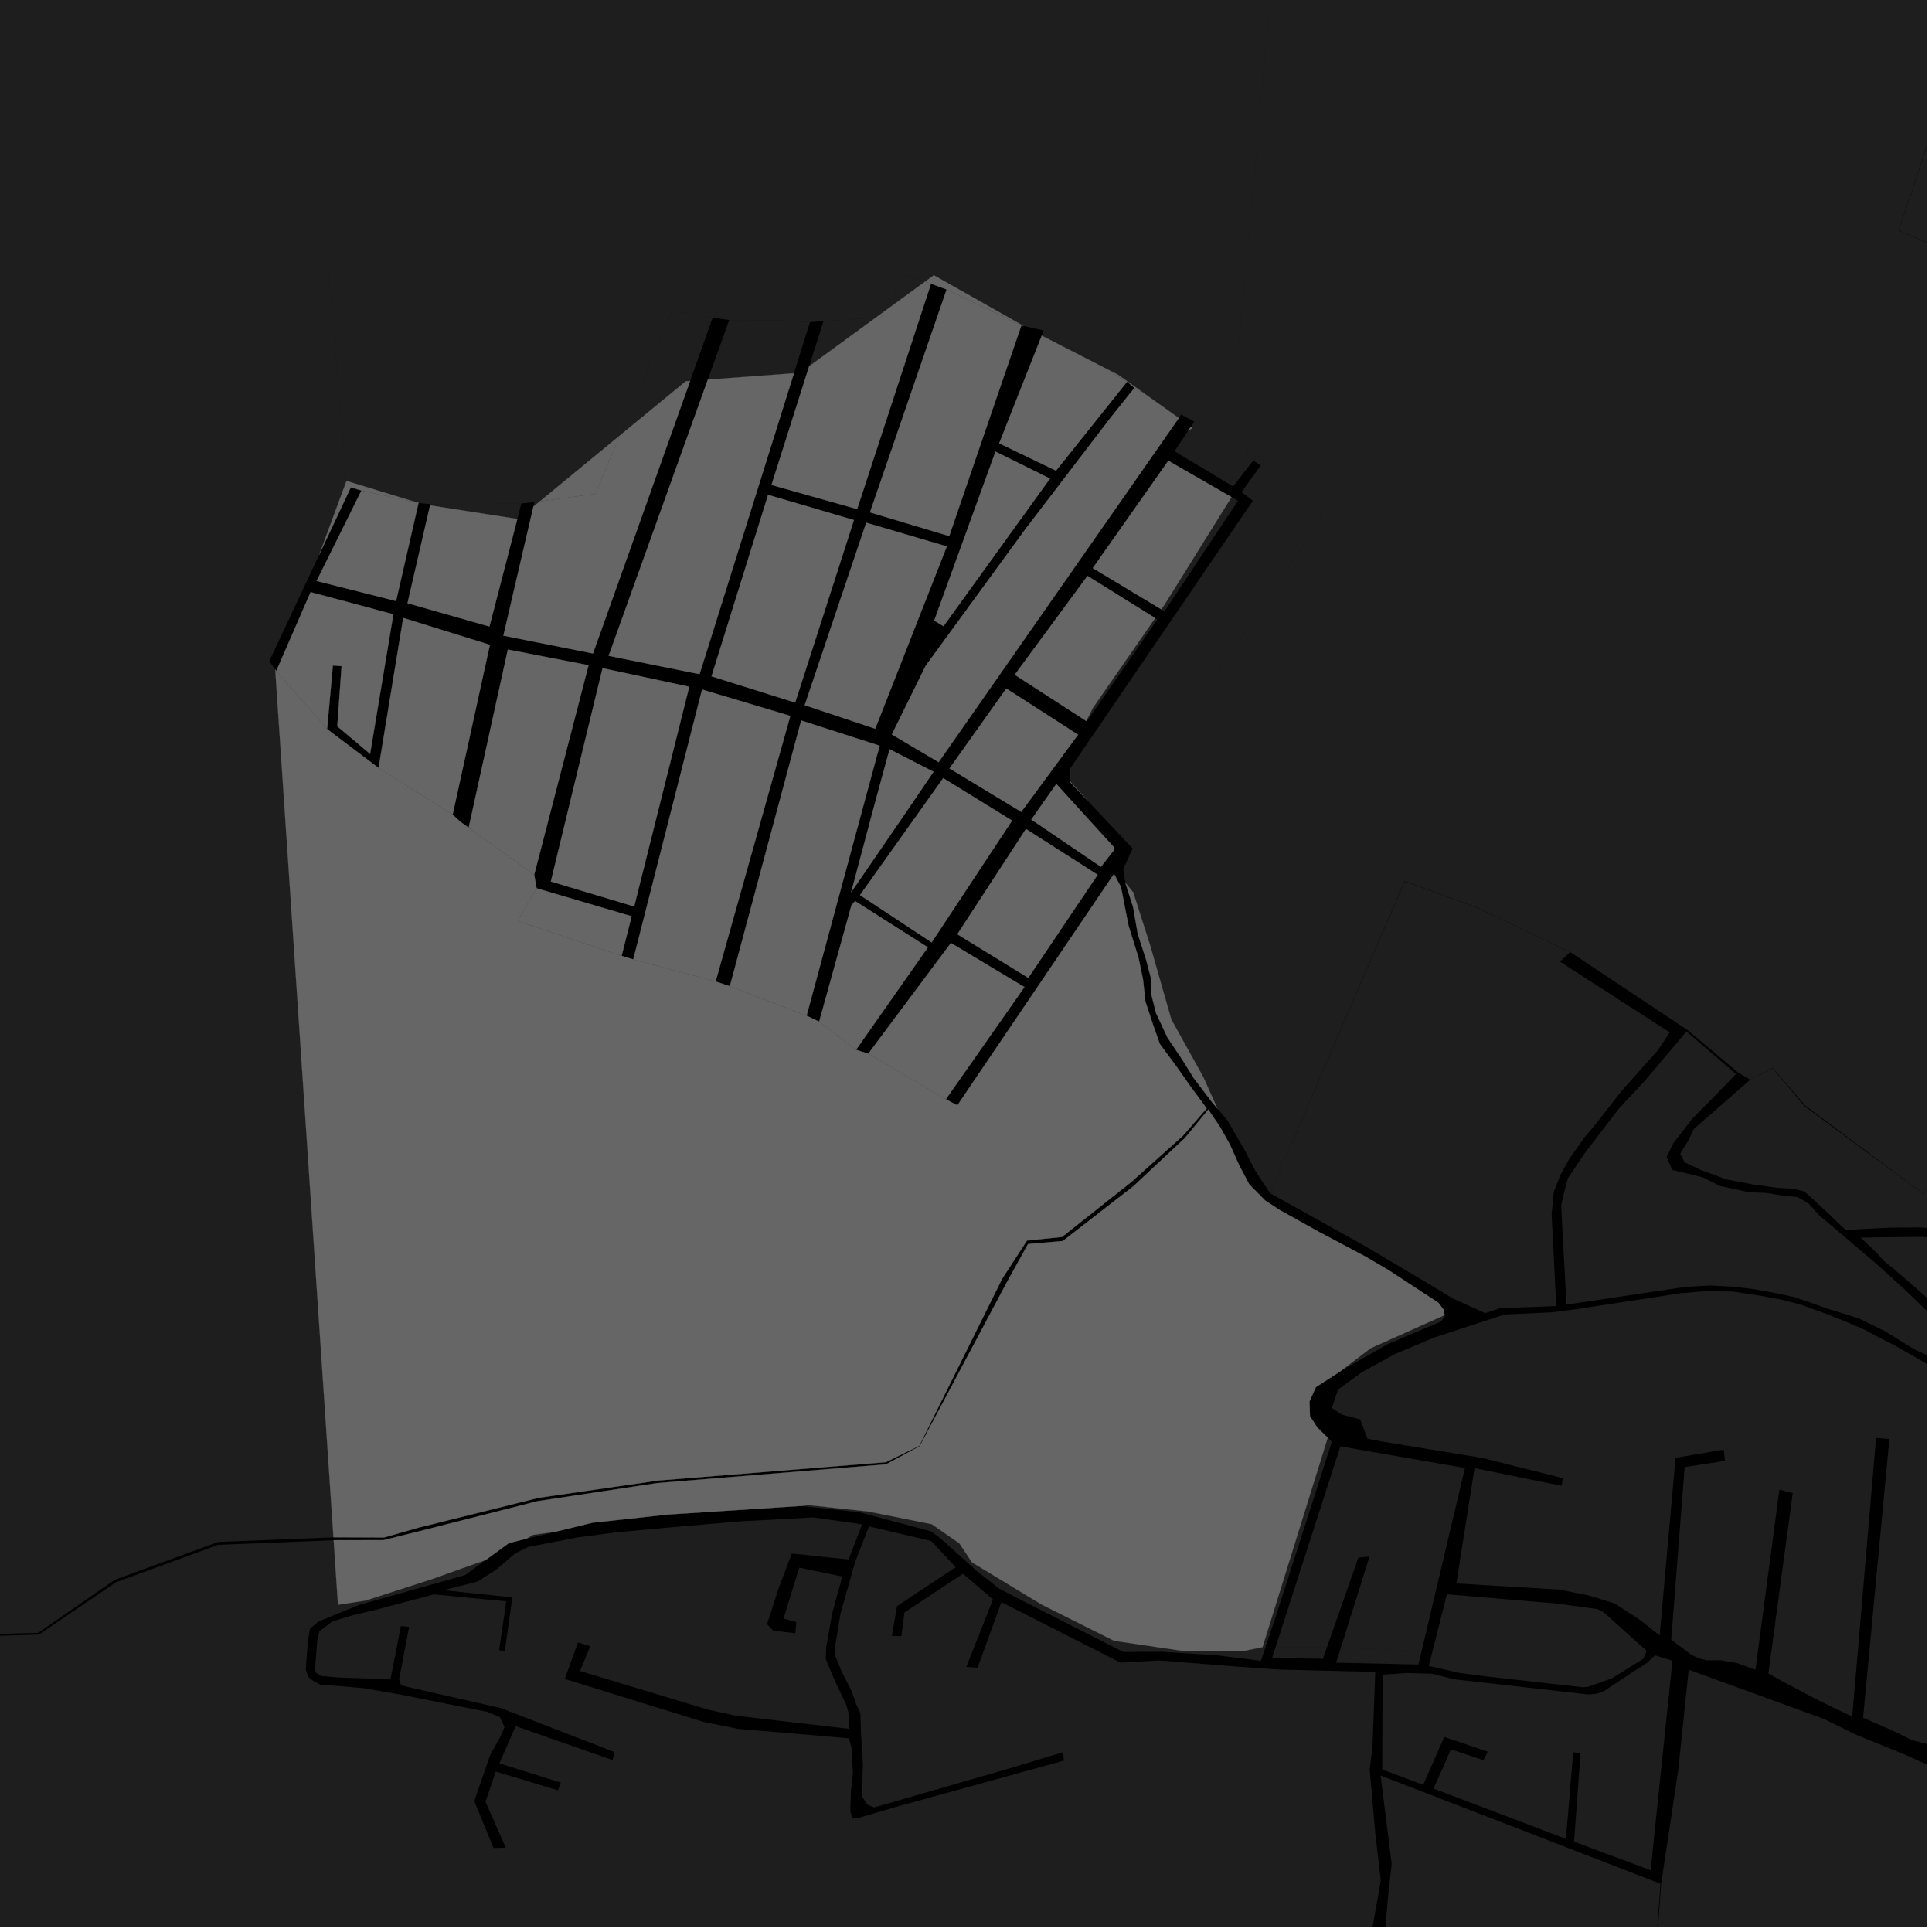 <?xml version="1.0" encoding="UTF-8"?>
<svg xmlns="http://www.w3.org/2000/svg" xmlns:xlink="http://www.w3.org/1999/xlink" width="361pt" height="361pt" viewBox="0 0 361 361" version="1.1">
<defs>
<clipPath id="clip1">
  <path d="M 0 287 L 95 287 L 95 360 L 0 360 Z M 0 287 "/>
</clipPath>
<clipPath id="clip2">
  <path d="M 297 0 L 360 0 L 360 22 L 297 22 Z M 297 0 "/>
</clipPath>
<clipPath id="clip3">
  <path d="M 257 331 L 311 331 L 311 360 L 257 360 Z M 257 331 "/>
</clipPath>
<clipPath id="clip4">
  <path d="M 309 311 L 360 311 L 360 360 L 309 360 Z M 309 311 "/>
</clipPath>
<clipPath id="clip5">
  <path d="M 348 319 L 360 319 L 360 327 L 348 327 Z M 348 319 "/>
</clipPath>
<clipPath id="clip6">
  <path d="M 44 283 L 258 283 L 258 360 L 44 360 Z M 44 283 "/>
</clipPath>
<clipPath id="clip7">
  <path d="M 354 16 L 360 16 L 360 75 L 354 75 Z M 354 16 "/>
</clipPath>
<clipPath id="clip8">
  <path d="M 319 0 L 360 0 L 360 22 L 319 22 Z M 319 0 "/>
</clipPath>
<clipPath id="clip9">
  <path d="M 248 241 L 360 241 L 360 326 L 248 326 Z M 248 241 "/>
</clipPath>
<clipPath id="clip10">
  <path d="M 347 231 L 360 231 L 360 304 L 347 304 Z M 347 231 "/>
</clipPath>
<clipPath id="clip11">
  <path d="M 313 199 L 360 199 L 360 248 L 313 248 Z M 313 199 "/>
</clipPath>
<clipPath id="clip12">
  <path d="M 291 192 L 360 192 L 360 257 L 291 257 Z M 291 192 "/>
</clipPath>
<clipPath id="clip13">
  <path d="M 209 0 L 360 0 L 360 229 L 209 229 Z M 209 0 "/>
</clipPath>
</defs>
<g id="surface1624">
<path style="fill-rule:nonzero;fill:rgb(0%,0%,0%);fill-opacity:1;stroke-width:0.03;stroke-linecap:square;stroke-linejoin:miter;stroke:rgb(0%,0%,0%);stroke-opacity:1;stroke-miterlimit:10;" d="M 0 178 L 360 178 L 360 -182 L 0 -182 Z M 0 178 " transform="matrix(1,0,0,1,0,182)"/>
<path style=" stroke:none;fill-rule:nonzero;fill:rgb(39.999%,39.999%,39.999%);fill-opacity:0.3;" d="M -88.664 -116.648 L -76.281 -115.34 L 61.176 48.258 L 64.742 89.863 L 59.648 103.645 L 50.316 123.527 L 50.953 124.426 L 51.43 125.098 L 62.312 287.258 L 40.777 288.113 L 21.438 295.191 L 7.16 305.094 L -3.125 305.371 L -18.348 303.219 L -33.301 299.516 L -55.777 297.293 L -69.586 297.656 L -80.242 122.023 L -205.801 59.473 L -148.941 -15.141 L -146.004 -19.051 L -147.785 -20.07 L -150.258 -19.598 L -152.73 -20.184 L -155.703 -22.055 L -158.18 -24.754 L -158.555 -26.863 L -158.805 -28.977 L -158.559 -30.5 L -156.586 -34.727 L -154.488 -38.25 L -153.871 -40.715 L -154.246 -42.359 L -155.855 -44.82 L -158.703 -47.75 L -164.895 -52.672 L -179.008 -63.922 L -182.867 -67.734 L -184.23 -69.023 L -184.355 -70.312 L -184.234 -71.488 L -183.125 -73.367 L -181.766 -74.895 L -176.699 -79.125 L -166.938 -87.23 L -159.406 -93.191 L -155.156 -96.457 L -151.562 -99.719 L -149.766 -102.824 L -149.262 -106.328 Z M -88.664 -116.648 "/>
<g clip-path="url(#clip1)" clip-rule="nonzero">
<path style=" stroke:none;fill-rule:nonzero;fill:rgb(39.999%,39.999%,39.999%);fill-opacity:0.3;" d="M 58.801 303.586 L 57.922 304.312 L 57.52 306.801 L 57.125 312.023 L 57.66 313.426 L 58.012 313.688 L 58.008 313.723 L 58.059 313.723 L 58.602 314.125 L 59.812 314.762 L 67.871 315.43 L 74.438 316.559 L 90.613 319.781 L 91.289 320.062 L 92.41 320.434 L 93.391 320.848 L 94.277 322.719 L 93.492 324.496 L 91.602 327.918 L 90.578 330.844 L 88.625 336.539 L 92.203 345.301 L 92.234 345.301 L 44.297 367.805 L 37.391 369.5 L 36.777 368.57 L 34.574 367.898 L 29.055 370.824 L 23.355 375.711 L 23.449 375.934 L 16.402 380.285 L 15.215 388.211 L -8.066 418.203 L -13.68 411.078 L -16.555 407.426 L -19.438 406.363 L -23.219 403.664 L -29.953 401.285 L -37.086 400.891 L -43.027 402.078 L -47.387 401.285 L -80.668 387.812 L -84.312 382.715 L -83.555 376.355 L -78.191 368.582 L -74.805 363.77 L -73.801 361.371 L -73.539 352.848 L -72.918 337.07 L -69.516 328.914 L -67.82 321.832 L -67.191 313.945 L -68.051 307.477 L -69.613 297.715 L -55.789 297.422 L -33.43 299.906 L -18.426 303.52 L -3.125 305.734 L 7.258 305.434 L 21.656 295.652 L 40.77 288.652 L 62.348 287.797 L 63.156 299.855 L 58.801 302.629 Z M 58.801 303.586 "/>
</g>
<path style=" stroke:none;fill-rule:nonzero;fill:rgb(39.999%,39.999%,39.999%);fill-opacity:0.3;" d="M 136.266 59.793 L 145.027 59.84 L 151.34 60.207 L 148.352 69.742 L 132.262 70.934 Z M 136.266 59.793 "/>
<path style=" stroke:none;fill-rule:nonzero;fill:rgb(39.999%,39.999%,39.999%);fill-opacity:0.3;" d="M 99.859 93.82 L 100.855 93.684 L 99.664 94.668 Z M 99.859 93.82 "/>
<path style=" stroke:none;fill-rule:nonzero;fill:rgb(39.999%,39.999%,39.999%);fill-opacity:0.3;" d="M 115.836 81.359 L 125.617 58.121 L 133.16 59.375 L 128.953 71.18 L 128.137 71.238 Z M 115.836 81.359 "/>
<path style=" stroke:none;fill-rule:nonzero;fill:rgb(39.999%,39.999%,39.999%);fill-opacity:0.3;" d="M 80.418 94.199 L 97.41 94.082 L 96.664 96.965 L 80.363 94.43 Z M 80.418 94.199 "/>
<path style=" stroke:none;fill-rule:nonzero;fill:rgb(39.999%,39.999%,39.999%);fill-opacity:0.3;" d="M 220.715 77.477 L 220.266 78.121 L 213.949 73.613 Z M 220.715 77.477 "/>
<path style=" stroke:none;fill-rule:nonzero;fill:rgb(39.999%,39.999%,39.999%);fill-opacity:0.3;" d="M 222.52 79.73 L 223.148 78.785 L 223.391 78.914 L 222.832 79.957 Z M 222.52 79.73 "/>
<path style=" stroke:none;fill-rule:nonzero;fill:rgb(39.999%,39.999%,39.999%);fill-opacity:0.3;" d="M 194.648 62.719 L 195.027 61.754 L 206.457 68.766 Z M 194.648 62.719 "/>
<path style=" stroke:none;fill-rule:nonzero;fill:rgb(39.999%,39.999%,39.999%);fill-opacity:0.3;" d="M -76.281 -115.34 L 171.465 -89.188 L 186.641 -80.875 L 197.695 -75.555 L 208.129 -74.09 L 218.543 -69.457 L 240.375 -57.785 L 242.504 -56.781 L 231.547 63.711 L 223.391 78.914 L 223.152 78.785 L 221.934 78.129 L 220.719 77.473 L 213.926 73.594 L 208.965 70.051 L 206.492 68.785 L 195.027 61.754 L 192.828 61.273 L 192.629 61.207 L 191.23 60.887 L 174.492 51.43 L 172.879 52.605 L 168.855 51.121 L 167.703 53.434 L 166.422 55.969 L 165.266 58.168 L 163.57 59.402 L 153.863 60.012 L 152.602 60.105 L 151.34 60.203 L 145.027 59.836 L 136.266 59.789 L 134.711 59.582 L 133.16 59.371 L 125.617 58.117 L 115.832 81.363 L 100.859 93.684 L 99.859 93.82 L 98.637 93.949 L 97.41 94.082 L 80.418 94.199 L 79.309 94.094 L 78.281 93.996 L 64.742 89.863 L 61.176 48.258 Z M -76.281 -115.34 "/>
<path style=" stroke:none;fill-rule:nonzero;fill:rgb(39.999%,39.999%,39.999%);fill-opacity:0.3;" d="M 151.191 68.445 L 153.863 60.012 L 163.566 59.406 Z M 151.191 68.445 "/>
<path style=" stroke:none;fill-rule:nonzero;fill:rgb(39.999%,39.999%,39.999%);fill-opacity:0.3;" d="M 165.273 58.16 L 166.426 55.969 L 167.707 53.434 L 168.855 51.125 L 172.871 52.613 Z M 165.273 58.16 "/>
<g clip-path="url(#clip2)" clip-rule="nonzero">
<path style=" stroke:none;fill-rule:nonzero;fill:rgb(39.999%,39.999%,39.999%);fill-opacity:0.3;" d="M 300.176 -39.934 L 305.426 -42.434 L 312.461 -44.355 L 319.68 -45.07 L 326.578 -44.672 L 331.145 -43.367 L 334.859 -41.461 L 343.566 -40.359 L 352.484 -37.047 L 360.477 -33.828 L 368.484 -30.871 L 375.617 -27.438 L 381.844 -23.418 L 386.309 -21.582 L 391.16 -20.668 L 399.18 -18.191 L 414.75 -14.75 L 428.578 -13 L 440.441 -10.414 L 429.199 21.195 L 347.242 -12.758 L 319.117 -24.645 L 318.828 -24.766 L 297.871 -34.066 L 297.18 -36.09 L 297.426 -37.797 Z M 300.176 -39.934 "/>
</g>
<g clip-path="url(#clip3)" clip-rule="nonzero">
<path style=" stroke:none;fill-rule:nonzero;fill:rgb(39.999%,39.999%,39.999%);fill-opacity:0.3;" d="M 257.426 371.625 L 258.863 360.145 L 259.367 354.348 L 260.043 348.27 L 257.973 331.758 L 310.266 351.977 L 308.957 370 L 303.66 367.605 L 292.168 369.59 L 271.961 370.777 L 261.66 370.777 Z M 257.426 371.625 "/>
</g>
<path style=" stroke:none;fill-rule:nonzero;fill:rgb(39.999%,39.999%,39.999%);fill-opacity:0.3;" d="M 258.332 312.914 L 262.844 312.609 L 267.52 312.734 L 271.645 313.773 L 296.816 316.617 L 298.328 316.484 L 299.75 315.957 L 304.527 312.789 L 307.676 310.758 L 309.27 309.312 L 312.504 310.305 L 308.426 349.457 L 294.117 344.121 L 295.332 327.551 L 294.586 327.48 L 293.957 327.422 L 292.602 343.602 L 267.859 334.195 L 271.121 326.875 L 277.191 328.902 L 277.582 328.105 L 277.973 327.312 L 269.863 324.543 L 265.926 333.5 L 258.285 330.625 Z M 258.332 312.914 "/>
<path style=" stroke:none;fill-rule:nonzero;fill:rgb(39.999%,39.999%,39.999%);fill-opacity:0.3;" d="M 270.355 297.902 L 290.898 299.629 L 298.465 300.664 L 299.562 301.188 L 307.688 308.484 L 307.059 309.934 L 301.23 313.582 L 296.832 315.152 L 295.867 315.281 L 277.695 313.242 L 272.746 312.598 L 266.969 311.297 Z M 270.355 297.902 "/>
<g clip-path="url(#clip4)" clip-rule="nonzero">
<path style=" stroke:none;fill-rule:nonzero;fill:rgb(39.999%,39.999%,39.999%);fill-opacity:0.3;" d="M 368.32 337.578 L 367.625 339.73 L 365.844 345.402 L 358.598 374.664 L 357.695 379.516 L 356.117 386.23 L 353.977 386.23 L 340.508 382.266 L 333.375 379.492 L 315.941 373.156 L 309.09 370.059 L 310.391 351.992 L 313.566 330.93 L 315.539 311.992 L 340.758 321.172 L 346.961 324.203 L 355.367 327.609 L 362.57 330.828 L 368.375 332.34 L 375.004 333.445 L 386.176 334.977 L 393.578 335.727 L 402.777 335.527 L 415.41 336.816 L 406.824 367.949 L 406.23 369 L 404.781 369.648 L 394.188 373.418 L 390.973 357.094 L 388.184 344.852 L 387.23 345.035 L 386.273 345.223 L 388.992 357.758 L 392.605 373.945 L 387.117 376.199 L 378.543 378.703 L 368.676 382.875 L 375.676 347.406 L 374.168 347.406 L 366.582 383.699 L 363.09 385.039 L 357.598 386.012 L 360.191 374.473 L 367.332 345.805 L 368.766 340.836 L 369.719 338.141 L 368.988 337.848 Z M 368.32 337.578 "/>
</g>
<path style=" stroke:none;fill-rule:nonzero;fill:rgb(39.999%,39.999%,39.999%);fill-opacity:0.3;" d="M 265.629 308.535 L 265.043 311.02 L 249.66 310.676 L 250.551 307.852 Z M 265.629 308.535 "/>
<path style=" stroke:none;fill-rule:nonzero;fill:rgb(39.999%,39.999%,39.999%);fill-opacity:0.3;" d="M 247.953 307.777 L 247.191 309.957 L 237.699 309.789 L 238.348 307.777 Z M 247.953 307.777 "/>
<g clip-path="url(#clip5)" clip-rule="nonzero">
<path style=" stroke:none;fill-rule:nonzero;fill:rgb(39.999%,39.999%,39.999%);fill-opacity:0.3;" d="M 364.168 325.961 L 364.109 326.609 L 362.133 326.359 L 357.27 325.164 L 353.949 323.492 L 348.129 320.973 L 348.238 319.809 Z M 364.168 325.961 "/>
</g>
<path style=" stroke:none;fill-rule:nonzero;fill:rgb(39.999%,39.999%,39.999%);fill-opacity:0.3;" d="M 346.246 319.016 L 346.094 320.758 L 339.742 317.699 L 332.785 314.027 L 330.43 312.684 L 330.465 312.414 Z M 346.246 319.016 "/>
<path style=" stroke:none;fill-rule:nonzero;fill:rgb(39.999%,39.999%,39.999%);fill-opacity:0.3;" d="M 328.082 311.512 L 328.016 311.992 L 324.492 310.734 L 321.547 310.23 L 318.875 310.234 L 317.402 309.855 L 316.062 309.223 L 312.273 306.395 L 312.32 305.812 L 315.547 306.988 Z M 328.082 311.512 "/>
<path style=" stroke:none;fill-rule:nonzero;fill:rgb(39.999%,39.999%,39.999%);fill-opacity:0.3;" d="M 310.18 304.816 L 310.113 305.574 L 306.27 302.578 L 305.586 302.133 Z M 310.18 304.816 "/>
<path style=" stroke:none;fill-rule:nonzero;fill:rgb(39.999%,39.999%,39.999%);fill-opacity:0.3;" d="M 299.328 298.875 L 296.777 298.09 L 291.355 297.023 L 272.129 295.867 L 272.398 294.16 L 292.961 296.289 L 296.922 297.875 Z M 299.328 298.875 "/>
<path style=" stroke:none;fill-rule:nonzero;fill:rgb(39.999%,39.999%,39.999%);fill-opacity:0.3;" d="M 236.465 307.777 L 235.609 310.332 L 227.469 309.309 L 217.023 308.637 L 209.895 308.676 L 191.684 299.418 L 186.73 296.859 L 182.402 293.449 L 175.766 287.473 L 174.016 286.145 L 160.535 282.559 L 149.703 281.402 L 151.117 281.234 L 162.211 282.422 L 174.098 284.797 L 179.246 288.363 L 181.625 291.93 L 194.699 299.855 L 208.172 306.59 L 221.645 308.57 L 231.945 308.57 L 235.906 307.777 Z M 236.465 307.777 "/>
<path style=" stroke:none;fill-rule:nonzero;fill:rgb(39.999%,39.999%,39.999%);fill-opacity:0.3;" d="M 103.633 286.242 L 98.34 287.523 L 99.609 286.781 Z M 103.633 286.242 "/>
<path style=" stroke:none;fill-rule:nonzero;fill:rgb(39.999%,39.999%,39.999%);fill-opacity:0.3;" d="M 90.777 291.48 L 86.941 294.293 L 75.184 297.621 L 67.098 299.879 L 59.555 302.957 L 58.801 303.586 L 58.801 302.629 L 63.156 299.855 L 68.309 299.062 L 80.59 295.102 L 86.137 293.117 Z M 90.777 291.48 "/>
<path style=" stroke:none;fill-rule:nonzero;fill:rgb(39.999%,39.999%,39.999%);fill-opacity:0.3;" d="M 90.613 319.781 L 91.078 319.875 L 92.41 320.434 L 91.289 320.062 Z M 90.613 319.781 "/>
<g clip-path="url(#clip6)" clip-rule="nonzero">
<path style=" stroke:none;fill-rule:evenodd;fill:rgb(39.999%,39.999%,39.999%);fill-opacity:0.3;" d="M 92.234 345.301 L 93.348 345.273 L 94.496 345.25 L 90.727 336.676 L 92.625 331.02 L 104.254 334.531 L 104.52 333.812 L 104.789 333.094 L 93.309 329.488 L 96.352 322.527 L 102.965 324.863 L 114.465 328.871 L 114.809 327.379 L 93.582 319.16 L 75.918 315.152 L 74.914 314.812 L 74.578 313.793 L 76.445 303.977 L 75.672 303.914 L 74.902 303.852 L 72.965 313.793 L 63.379 313.453 L 60.078 313.168 L 59.004 312.531 L 58.867 311.895 L 59.266 306.672 L 59.664 304.801 L 62.141 302.953 L 65.809 301.824 L 70.227 300.797 L 81.051 297.922 L 94.598 299.215 L 93.258 308.359 L 93.793 308.426 L 94.324 308.492 L 95.734 298.469 L 82.867 297.133 L 89.254 295.508 L 92.758 293.266 L 96.23 290.27 L 98.738 289.039 L 107.953 287.266 L 114.988 286.336 L 124.695 285.441 L 138.082 284.285 L 151.945 283.535 L 161.086 284.824 L 158.574 291.391 L 147.938 290.277 L 145.5 296.75 L 143.32 303.473 L 144.465 304.695 L 148.613 305.18 L 148.699 304.195 L 148.793 303.09 L 146.41 302.43 L 149.332 292.918 L 157.383 294.582 L 155.523 301.363 L 154.379 307.738 L 154.301 310.012 L 155.297 312.445 L 156.207 314.488 L 157.121 316.449 L 158.137 318.551 L 158.621 320.344 L 158.727 323.047 L 137.484 320.586 L 132.324 319.457 L 108.375 312.227 L 110.305 307.59 L 108 306.895 L 105.523 313.715 L 131.406 321.73 L 137.855 323.035 L 158.641 324.812 L 159.152 326.801 L 159.367 331.398 L 159 334.629 L 158.879 338.449 L 159.266 339.688 L 160.57 339.641 L 167.355 337.645 L 188.301 331.871 L 198.781 328.98 L 198.711 328.195 L 198.641 327.406 L 187.953 330.629 L 163.332 337.727 L 162.09 337.203 L 161.152 335.816 L 161.074 334.434 L 161.16 331.961 L 161.238 329.715 L 160.875 323.75 L 160.758 320.07 L 160.004 318.484 L 159.102 315.926 L 157.16 312.129 L 156.469 310.324 L 156.004 309.289 L 156.062 307.484 L 157.031 301.586 L 159.734 292.02 L 162.363 285.207 L 173.988 287.93 L 178.57 292.836 L 167.617 300.098 L 166.648 305.672 L 167.652 305.703 L 168.43 305.723 L 169 301.297 L 179.938 294.062 L 185.539 298.867 L 180.562 311.453 L 181.578 311.531 L 182.664 311.617 L 187.113 299.363 L 209.371 310.668 L 216.574 310.262 L 230.441 311.355 L 239.191 311.969 L 256.977 312.398 L 256.449 326.441 L 255.926 330.629 L 256.965 342.445 L 258 351.348 L 256.32 360.953 L 255.141 367.074 L 254.125 370.938 L 252.504 372.609 L 245.812 373.945 L 243.668 375.02 L 239.004 375.828 L 223.789 382.66 L 210.672 392.512 L 201.48 399.273 L 197.871 401.684 L 196.719 402.777 L 192.375 405.977 L 174.43 425.668 L 166.492 434.199 L 161.219 437.676 L 155.473 439.227 L 150.395 437.961 L 146.273 434.598 L 141.457 413.879 L 131.488 409.258 L 129.062 408.273 L 126.457 407.125 L 124.375 406.797 L 121.43 406.965 L 117.441 407.297 L 111.891 407.141 L 106.168 406.488 L 102.004 405.832 L 95.961 402.625 L 92.762 400.875 L 89.938 400.379 L 87.656 399.949 L 85.285 399.258 L 82.57 398.449 L 78.883 397.586 L 76.543 396.906 L 60.211 390.414 L 57.578 390.219 L 57.414 390.262 L 57.215 390.191 L 53.648 385.039 L 44.297 367.805 Z M 58.012 313.688 L 58.059 313.723 L 58.008 313.723 Z M 92.637 402.66 L 92.762 402.691 L 92.816 402.723 Z M 92.637 402.66 "/>
</g>
<path style=" stroke:none;fill-rule:nonzero;fill:rgb(39.999%,39.999%,39.999%);fill-opacity:0.3;" d="M 176.242 145.398 L 189.113 153.332 L 174.082 176.094 L 160.691 167.254 Z M 176.242 145.398 "/>
<path style=" stroke:none;fill-rule:nonzero;fill:rgb(39.999%,39.999%,39.999%);fill-opacity:0.3;" d="M 197.375 146.48 L 208.172 158.344 L 208.172 158.809 L 205.715 161.969 L 192.703 153.141 Z M 197.375 146.48 "/>
<path style=" stroke:none;fill-rule:nonzero;fill:rgb(39.999%,39.999%,39.999%);fill-opacity:0.3;" d="M 84.578 152.215 L 70.742 143.492 L 75.344 115.457 L 91.539 120.488 Z M 84.578 152.215 "/>
<path style=" stroke:none;fill-rule:nonzero;fill:rgb(39.999%,39.999%,39.999%);fill-opacity:0.3;" d="M 62.848 124.398 L 62.195 124.348 L 61.125 136.227 L 51.625 125.371 L 58.039 110.637 L 73.504 114.773 L 69.156 140.867 L 63.027 135.707 L 63.828 124.477 Z M 62.848 124.398 "/>
<path style=" stroke:none;fill-rule:nonzero;fill:rgb(39.999%,39.999%,39.999%);fill-opacity:0.3;" d="M 78.199 93.992 L 74.008 112.301 L 59.16 108.555 L 67.539 91.656 Z M 78.199 93.992 "/>
<path style=" stroke:none;fill-rule:nonzero;fill:rgb(39.999%,39.999%,39.999%);fill-opacity:0.3;" d="M 143.523 92.465 L 159.559 97.168 L 148.582 131.277 L 132.953 126.375 Z M 143.523 92.465 "/>
<path style=" stroke:none;fill-rule:nonzero;fill:rgb(39.999%,39.999%,39.999%);fill-opacity:0.3;" d="M 87.578 154.664 L 94.891 121.371 L 109.973 124.301 L 99.82 163.449 Z M 87.578 154.664 "/>
<path style=" stroke:none;fill-rule:nonzero;fill:rgb(39.999%,39.999%,39.999%);fill-opacity:0.3;" d="M 112.59 124.852 L 128.785 128.32 L 118.496 169.383 L 102.926 164.711 Z M 112.59 124.852 "/>
<path style=" stroke:none;fill-rule:nonzero;fill:rgb(39.999%,39.999%,39.999%);fill-opacity:0.3;" d="M 148.352 69.742 L 130.715 125.969 L 113.727 122.543 L 132.262 70.934 Z M 148.352 69.742 "/>
<path style=" stroke:none;fill-rule:nonzero;fill:rgb(39.999%,39.999%,39.999%);fill-opacity:0.3;" d="M 100.855 93.684 L 111.242 92.27 L 115.836 81.359 L 128.137 71.238 L 128.953 71.18 L 110.801 122.105 L 94.062 118.77 L 99.664 94.668 Z M 100.855 93.684 "/>
<path style=" stroke:none;fill-rule:nonzero;fill:rgb(39.999%,39.999%,39.999%);fill-opacity:0.3;" d="M 96.664 96.965 L 91.453 117.066 L 76.148 112.707 L 80.363 94.43 Z M 96.664 96.965 "/>
<path style=" stroke:none;fill-rule:nonzero;fill:rgb(39.999%,39.999%,39.999%);fill-opacity:0.3;" d="M 190.848 60.805 L 177.367 100.164 L 162.559 95.734 L 176.879 54.098 Z M 190.848 60.805 "/>
<path style=" stroke:none;fill-rule:nonzero;fill:rgb(39.999%,39.999%,39.999%);fill-opacity:0.3;" d="M 186.012 84.383 L 196.191 89.426 L 176.293 117.008 L 174.562 115.957 Z M 186.012 84.383 "/>
<path style=" stroke:none;fill-rule:nonzero;fill:rgb(39.999%,39.999%,39.999%);fill-opacity:0.3;" d="M 166.223 139.996 L 174.438 144.211 L 168.887 152.367 L 159.043 166.73 L 163.516 149.934 Z M 166.223 139.996 "/>
<path style=" stroke:none;fill-rule:nonzero;fill:rgb(39.999%,39.999%,39.999%);fill-opacity:0.3;" d="M 220.266 78.121 L 175.387 142.41 L 166.645 137.234 L 172.977 124.379 L 191.574 98.898 L 207.516 78.047 L 211.969 72.48 L 213.949 73.613 Z M 220.266 78.121 "/>
<path style=" stroke:none;fill-rule:nonzero;fill:rgb(39.999%,39.999%,39.999%);fill-opacity:0.3;" d="M 188.027 128.652 L 201.438 137.281 L 190.824 151.703 L 177.418 143.582 Z M 188.027 128.652 "/>
<path style=" stroke:none;fill-rule:nonzero;fill:rgb(39.999%,39.999%,39.999%);fill-opacity:0.3;" d="M 203.199 107.609 L 215.844 115.488 L 204.211 132.258 L 202.973 134.727 L 189.605 126.078 Z M 203.199 107.609 "/>
<path style=" stroke:none;fill-rule:nonzero;fill:rgb(39.999%,39.999%,39.999%);fill-opacity:0.3;" d="M 203.191 149.586 L 199.996 146.199 L 199.996 146.055 Z M 203.191 149.586 "/>
<path style=" stroke:none;fill-rule:nonzero;fill:rgb(39.999%,39.999%,39.999%);fill-opacity:0.3;" d="M 222.016 80.484 L 222.52 79.73 L 222.832 79.957 Z M 222.016 80.484 "/>
<path style=" stroke:none;fill-rule:nonzero;fill:rgb(39.999%,39.999%,39.999%);fill-opacity:0.3;" d="M 218.305 86.09 L 230.109 92.883 L 217.68 112.84 L 216.984 113.848 L 204.188 106.148 Z M 218.305 86.09 "/>
<path style=" stroke:none;fill-rule:nonzero;fill:rgb(39.999%,39.999%,39.999%);fill-opacity:0.3;" d="M 161.855 97.668 L 176.918 102.098 L 163.543 136.164 L 150.363 131.766 Z M 161.855 97.668 "/>
<path style=" stroke:none;fill-rule:nonzero;fill:rgb(39.999%,39.999%,39.999%);fill-opacity:0.3;" d="M 210.609 71.312 L 197.324 87.949 L 186.699 82.836 L 194.648 62.719 L 206.457 68.766 Z M 210.609 71.312 "/>
<path style=" stroke:none;fill-rule:nonzero;fill:rgb(39.999%,39.999%,39.999%);fill-opacity:0.3;" d="M 159.961 196.148 L 153.066 190.898 L 159.105 169.137 L 159.77 168.363 L 173.379 177.012 Z M 159.961 196.148 "/>
<path style=" stroke:none;fill-rule:nonzero;fill:rgb(39.999%,39.999%,39.999%);fill-opacity:0.3;" d="M 136.375 184.277 L 149.703 134.625 L 164.363 139.34 L 150.715 189.785 Z M 136.375 184.277 "/>
<path style=" stroke:none;fill-rule:nonzero;fill:rgb(39.999%,39.999%,39.999%);fill-opacity:0.3;" d="M 96.727 172.082 L 100.266 165.977 L 118.016 171.215 L 116.152 178.609 Z M 96.727 172.082 "/>
<path style=" stroke:none;fill-rule:nonzero;fill:rgb(39.999%,39.999%,39.999%);fill-opacity:0.3;" d="M 133.719 183.395 L 118.328 179.27 L 131.184 128.84 L 147.676 133.766 Z M 133.719 183.395 "/>
<path style=" stroke:none;fill-rule:nonzero;fill:rgb(39.999%,39.999%,39.999%);fill-opacity:0.3;" d="M 176.742 205.391 L 162.25 196.871 L 177.68 176.199 L 191.418 184.441 Z M 176.742 205.391 "/>
<path style=" stroke:none;fill-rule:nonzero;fill:rgb(39.999%,39.999%,39.999%);fill-opacity:0.3;" d="M 191.699 154.895 L 205.098 163.457 L 192.141 182.715 L 178.879 174.57 Z M 191.699 154.895 "/>
<path style=" stroke:none;fill-rule:nonzero;fill:rgb(39.999%,39.999%,39.999%);fill-opacity:0.3;" d="M 227.484 207.148 L 226.539 206.031 L 223.113 201.527 L 220.84 197.895 L 218.141 193.863 L 216.008 189.289 L 215.156 185.926 L 215.008 182.562 L 214.152 179.336 L 212.59 174.492 L 211.73 169.516 L 210.309 165.078 L 210.289 164.957 L 211.738 166.727 L 214.906 176.633 L 218.871 190.5 L 224.812 201.199 Z M 227.484 207.148 "/>
<path style=" stroke:none;fill-rule:nonzero;fill:rgb(39.999%,39.999%,39.999%);fill-opacity:0.3;" d="M 213.926 73.594 L 211.969 72.477 L 211.289 71.895 L 210.613 71.312 L 206.492 68.785 L 208.965 70.051 Z M 213.926 73.594 "/>
<path style=" stroke:none;fill-rule:nonzero;fill:rgb(39.999%,39.999%,39.999%);fill-opacity:0.3;" d="M 191.23 60.887 L 190.848 60.801 L 176.883 54.094 L 175.418 53.555 L 173.961 53.008 L 172.879 52.605 L 174.492 51.43 Z M 191.23 60.887 "/>
<path style=" stroke:none;fill-rule:nonzero;fill:rgb(39.999%,39.999%,39.999%);fill-opacity:0.3;" d="M 165.266 58.168 L 164.652 59.336 L 163.57 59.402 Z M 165.266 58.168 "/>
<path style=" stroke:none;fill-rule:nonzero;fill:rgb(39.999%,39.999%,39.999%);fill-opacity:0.3;" d="M 115.832 81.363 L 111.242 92.27 L 100.859 93.684 Z M 115.832 81.363 "/>
<path style=" stroke:none;fill-rule:nonzero;fill:rgb(39.999%,39.999%,39.999%);fill-opacity:0.3;" d="M 78.281 93.996 L 78.199 93.992 L 67.539 91.648 L 66.797 91.434 L 65.555 91.059 L 59.648 103.645 L 64.742 89.863 Z M 78.281 93.996 "/>
<path style=" stroke:none;fill-rule:nonzero;fill:rgb(39.999%,39.999%,39.999%);fill-opacity:0.3;" d="M 51.43 125.098 L 51.625 125.375 L 61.125 136.23 L 70.746 143.496 L 84.582 152.219 L 86.035 153.551 L 87.574 154.668 L 99.82 163.453 L 100.266 165.977 L 96.723 172.082 L 116.148 178.609 L 117.242 178.938 L 118.328 179.27 L 133.719 183.398 L 135.047 183.836 L 136.375 184.281 L 150.715 189.789 L 151.891 190.34 L 153.066 190.898 L 159.961 196.152 L 161.105 196.512 L 162.246 196.871 L 176.742 205.391 L 177.809 205.965 L 178.879 206.543 L 208.16 163.285 L 209.457 165.75 L 210.883 173.016 L 212.734 178.934 L 213.59 183.105 L 214.023 187.141 L 215.445 191.445 L 216.727 195.074 L 219.707 199.109 L 222.551 203.141 L 225.477 207.105 L 221.012 212.242 L 211.383 220.863 L 198.445 231.125 L 191.891 231.801 L 187.262 238.938 L 171.766 270.16 L 165.516 273.215 L 122.938 276.645 L 100.66 279.867 L 78.16 285.453 L 71.758 287.281 L 62.602 287.246 L 62.312 287.258 Z M 51.43 125.098 "/>
<path style=" stroke:none;fill-rule:nonzero;fill:rgb(39.999%,39.999%,39.999%);fill-opacity:0.3;" d="M 173.957 53.016 L 160.164 95.121 L 144.156 90.617 L 151.191 68.445 L 163.566 59.406 L 164.652 59.34 L 165.273 58.16 L 172.871 52.613 Z M 173.957 53.016 "/>
<path style=" stroke:none;fill-rule:nonzero;fill:rgb(39.999%,39.999%,39.999%);fill-opacity:0.3;" d="M 225.77 207.316 L 227.93 210.492 L 229.836 213.898 L 231.531 217.703 L 233.434 221.309 L 236.395 224.309 L 239.145 226.109 L 246.328 230.109 L 254.992 234.707 L 259.43 237.309 L 268.77 243.418 L 269.793 244.781 L 269.926 245.734 L 256.113 251.914 L 250.312 256.332 L 245.871 259.195 L 244.684 261.867 L 244.77 264.613 L 246.137 266.715 L 248.09 268.645 L 235.906 307.777 L 231.945 308.57 L 221.645 308.57 L 208.172 306.59 L 194.699 299.855 L 181.625 291.93 L 179.246 288.363 L 174.098 284.797 L 162.211 282.422 L 151.117 281.234 L 149.703 281.402 L 149.594 281.395 L 124.789 282.996 L 110.746 284.52 L 103.633 286.242 L 99.609 286.781 L 98.34 287.523 L 95.113 288.309 L 90.777 291.48 L 86.137 293.117 L 80.59 295.102 L 68.309 299.062 L 63.156 299.855 L 62.348 287.797 L 62.535 287.789 L 71.652 287.781 L 78.414 286.098 L 100.469 280.492 L 122.82 277.117 L 165.531 273.621 L 171.832 270.246 L 188.152 239.562 L 192.086 232.453 L 198.586 231.887 L 211.758 221.664 L 221.426 212.617 Z M 225.77 207.316 "/>
<path style=" stroke:none;fill-rule:nonzero;fill:rgb(39.999%,39.999%,39.999%);fill-opacity:0.3;" d="M 208.172 158.344 L 208.367 158.559 L 208.172 158.809 Z M 208.172 158.344 "/>
<path style=" stroke:none;fill-rule:nonzero;fill:rgb(39.999%,39.999%,39.999%);fill-opacity:0.3;" d="M 215.844 115.488 L 216.258 115.746 L 203.07 134.789 L 202.973 134.727 L 204.211 132.258 Z M 215.844 115.488 "/>
<path style=" stroke:none;fill-rule:nonzero;fill:rgb(39.999%,39.999%,39.999%);fill-opacity:0.3;" d="M 233.965 84.531 L 239.734 88.309 L 248.832 93.98 L 221.383 134.621 L 226.266 138.191 L 211.637 158.539 L 203.191 149.586 L 199.996 146.055 L 199.992 143.551 L 234.109 93.555 L 231.977 91.949 L 235.586 86.984 L 234.188 86.047 L 230.402 90.895 L 219.461 84.309 L 222.016 80.484 L 222.832 79.957 L 223.391 78.914 Z M 233.965 84.531 "/>
<path style=" stroke:none;fill-rule:nonzero;fill:rgb(39.999%,39.999%,39.999%);fill-opacity:0.3;" d="M 230.109 92.883 L 231.316 93.578 L 217.59 114.215 L 216.984 113.848 L 217.68 112.84 Z M 230.109 92.883 "/>
<g clip-path="url(#clip7)" clip-rule="nonzero">
<path style=" stroke:none;fill-rule:nonzero;fill:rgb(39.999%,39.999%,39.999%);fill-opacity:0.3;" d="M 354.836 43.062 L 363.637 16.496 L 388.891 26.68 L 383.008 39.41 L 372.062 35.234 L 371.703 36.523 L 384.773 42.004 L 390.672 27.383 L 441.133 48.688 L 428.141 74.996 Z M 354.836 43.062 "/>
</g>
<g clip-path="url(#clip8)" clip-rule="nonzero">
<path style=" stroke:none;fill-rule:nonzero;fill:rgb(39.999%,39.999%,39.999%);fill-opacity:0.3;" d="M 429.199 21.195 L 429.09 21.508 L 411.781 15.113 L 368.875 -3.398 L 342.227 -14.707 L 319.117 -24.645 L 347.242 -12.758 Z M 429.199 21.195 "/>
</g>
<path style=" stroke:none;fill-rule:nonzero;fill:rgb(39.999%,39.999%,39.999%);fill-opacity:0.3;" d="M 250.457 270.254 L 273.727 274.301 L 265.629 308.535 L 250.551 307.852 L 255.902 290.852 L 254.895 290.938 L 253.816 291.035 L 247.953 307.777 L 238.348 307.777 Z M 250.457 270.254 "/>
<g clip-path="url(#clip9)" clip-rule="nonzero">
<path style=" stroke:none;fill-rule:nonzero;fill:rgb(39.999%,39.999%,39.999%);fill-opacity:0.3;" d="M 250.012 259.66 L 254.484 256.383 L 260.84 252.922 L 268.039 249.91 L 281.125 245.617 L 289.957 245.215 L 294.137 244.676 L 300.652 243.691 L 314.074 241.641 L 318.684 241.258 L 323.77 241.328 L 329.172 242.152 L 333.145 242.902 L 336.562 243.801 L 338.629 244.555 L 340.938 245.383 L 344.133 246.633 L 348.266 248.383 L 351.309 250.027 L 353.809 251.262 L 357.398 253.32 L 362.402 256.203 L 365.992 259.293 L 367.082 260.941 L 367.953 262.383 L 368.496 263.93 L 369.379 274.137 L 369.336 284.418 L 367.242 297.688 L 366.062 302.695 L 366.062 305.074 L 366.332 307.328 L 366.336 310.707 L 365.691 314.918 L 365.027 318.973 L 364.371 322.102 L 364.242 325.105 L 364.168 325.961 L 348.238 319.809 L 353.035 268.891 L 351.953 268.801 L 350.551 268.68 L 346.246 319.016 L 330.465 312.414 L 334.98 278.984 L 333.727 278.664 L 332.477 278.348 L 328.082 311.512 L 315.547 306.988 L 312.32 305.812 L 314.785 274.125 L 322.316 272.965 L 322.172 271.742 L 322.07 270.867 L 313.082 272.398 L 310.18 304.816 L 305.586 302.133 L 301.699 299.605 L 299.328 298.875 L 296.922 297.875 L 292.961 296.289 L 272.398 294.16 L 275.52 274.328 L 291.809 277.629 L 291.906 276.879 L 291.996 276.188 L 276.992 272.422 L 258.379 269.379 L 255.504 268.82 L 254.168 265.219 L 250.777 264.344 L 248.879 263.082 Z M 250.012 259.66 "/>
</g>
<path style=" stroke:none;fill-rule:nonzero;fill:rgb(39.999%,39.999%,39.999%);fill-opacity:0.3;" d="M 262.488 164.676 L 276.262 169.723 L 293.355 177.91 L 292.426 178.805 L 291.492 179.699 L 311.992 192.898 L 309.887 196.105 L 302.926 203.93 L 298.324 209.832 L 296.117 212.453 L 293.227 216.516 L 291.574 219.527 L 290.336 222.672 L 289.926 226.863 L 290.207 232.363 L 290.785 244.035 L 280.293 244.438 L 277.516 245.371 L 271.562 242.672 L 264.875 238.656 L 254.598 232.562 L 237.344 222.973 Z M 262.488 164.676 "/>
<g clip-path="url(#clip10)" clip-rule="nonzero">
<path style=" stroke:none;fill-rule:nonzero;fill:rgb(39.999%,39.999%,39.999%);fill-opacity:0.3;" d="M 376.758 281.215 L 375.539 275.926 L 374.738 274.578 L 371.922 274.41 L 371.328 268.676 L 370.344 263.121 L 367.656 259.422 L 365.457 255.258 L 362.52 246.93 L 360.32 242.766 L 359.59 242.066 L 355.277 238.293 L 352.016 235.602 L 350.551 233.98 L 347.664 231.246 L 359.277 231.105 L 365.902 231.754 L 372.117 233.711 L 376.766 235.438 L 380.676 237.656 L 387.52 241.355 L 391.43 244.504 L 397.508 248.977 L 401.793 249.5 L 407.277 247.301 L 409.227 246 L 411.375 245.07 L 416.262 244.695 L 436.605 246.34 L 434.641 258.062 L 433.672 263.809 L 433.09 267.703 L 431.535 273.637 L 428.809 282.906 L 428.812 285.875 L 429.598 288.281 L 432.336 290.688 L 435.465 293.281 L 427.281 303.418 L 427.277 303.422 L 427.098 303.645 L 407.555 298.285 L 408.738 286.328 L 407.617 286.238 L 406.34 286.141 L 390.961 283.598 L 389.691 283.398 L 388.418 283.129 L 379.531 282.535 Z M 376.758 281.215 "/>
</g>
<g clip-path="url(#clip11)" clip-rule="nonzero">
<path style=" stroke:none;fill-rule:nonzero;fill:rgb(39.999%,39.999%,39.999%);fill-opacity:0.3;" d="M 327.023 201.75 L 331.238 199.605 L 337.176 206.688 L 359.387 223.078 L 368.074 210.668 L 370.078 212.117 L 376.629 214.918 L 381.277 216.914 L 384.445 218.516 L 388.672 220.113 L 390.363 221.312 L 395.223 224.512 L 401.395 229.695 L 406.871 235.066 L 403.133 239.008 L 403.855 239.633 L 404.582 240.262 L 408.43 236.605 L 410.914 239.391 L 412.742 242.289 L 405.711 246.188 L 401.414 247.676 L 397.117 246.57 L 393.773 244.5 L 388.496 240.242 L 383.996 237.098 L 378.914 234.508 L 373.246 232.66 L 370.117 231.367 L 364.844 229.887 L 358.777 229.344 L 352.77 229.406 L 346.719 229.723 L 344.875 229.82 L 339.504 224.734 L 337.152 222.625 L 335.082 222.102 L 332.32 221.977 L 327.891 221.383 L 322.609 220.387 L 317.75 218.59 L 314.793 217.191 L 313.945 215.586 L 315.422 213.184 L 316.477 210.977 Z M 327.023 201.75 "/>
</g>
<g clip-path="url(#clip12)" clip-rule="nonzero">
<path style=" stroke:none;fill-rule:nonzero;fill:rgb(39.999%,39.999%,39.999%);fill-opacity:0.3;" d="M 324.367 200.691 L 319.848 205.363 L 316.262 208.973 L 312.676 213.586 L 311.414 216.191 L 312.473 218.594 L 318.176 219.992 L 321.344 221.59 L 326.836 222.785 L 329.977 222.895 L 333.578 223.48 L 335.91 223.676 L 337.992 224.926 L 339.918 227.074 L 344.324 230.809 L 345.168 231.52 L 350.695 236.23 L 355.691 240.746 L 360.293 245.184 L 361.199 246.695 L 362.445 250.23 L 363 252.586 L 363.969 254.551 L 364.52 256.121 L 362.727 255.074 L 361.207 253.766 L 357.617 252.07 L 352.09 248.668 L 347.258 246.316 L 341.57 244.551 L 335.289 242.371 L 332.191 241.695 L 327.66 240.871 L 323.766 240.422 L 319.555 240.203 L 318.375 240.266 L 314.973 240.453 L 292.707 243.773 L 292.031 231.449 L 291.859 228.172 L 291.719 225.16 L 292.129 223.328 L 292.953 220.184 L 296.121 215.465 L 302.508 207.137 L 307.359 201.922 L 315.129 192.73 Z M 324.367 200.691 "/>
</g>
<g clip-path="url(#clip13)" clip-rule="nonzero">
<path style=" stroke:none;fill-rule:nonzero;fill:rgb(39.999%,39.999%,39.999%);fill-opacity:0.3;" d="M 242.504 -56.781 L 298.195 -30.582 L 346.137 -9.699 L 393.188 9.703 L 427.332 24.43 L 421.777 35.727 L 364.93 12.293 L 364.328 14.18 L 363.594 16.484 L 354.793 43.082 L 428.16 75.059 L 441.18 48.637 L 442.055 46.602 L 442.902 44.629 L 425.242 37.547 L 431.371 25.707 L 468.148 42.051 L 478.32 46.047 L 482.906 46.195 L 486.355 44.371 L 487.23 43.457 L 490.277 45.484 L 494.238 51.824 L 500.18 59.352 L 508.105 66.09 L 516.031 68.465 L 524.746 76.785 L 531.086 79.957 L 542.973 84.312 L 548.52 83.918 L 555.254 81.539 L 550.77 96.496 L 541.52 93.578 L 541.254 94.422 L 540.961 95.355 L 550.266 98.176 L 548.125 105.312 L 545.352 112.051 L 547.727 118.785 L 556.84 125.918 L 565.555 129.086 L 576.254 132.258 L 579.027 137.805 L 580.523 141.344 L 580.668 144.387 L 580.441 147.289 L 580.672 149.395 L 581.406 150.934 L 582.793 152.203 L 585.215 152.445 L 587.797 151.91 L 590.703 150.355 L 593.23 147.953 L 593.652 147.621 L 597.648 147.312 L 600.027 152.465 L 601.023 153.957 L 601.5 156.105 L 602.406 158.547 L 602.801 160.387 L 603.562 161.656 L 604.242 163.484 L 607.945 169.715 L 609.805 176.273 L 610.207 177.406 L 609.535 183.766 L 607.16 190.895 L 605.18 197.234 L 601.215 201.594 L 593.539 209.27 L 589.523 207.465 L 585 205.672 L 581.648 204.637 L 584.281 197.832 L 586.965 190.695 L 589.094 184.84 L 591.594 177.254 L 591.422 176.535 L 591.027 176.051 L 590.441 175.727 L 589.637 175.633 L 576.426 175.617 L 573.973 174.949 L 561.238 165.191 L 559.539 164.656 L 553.875 165.734 L 549.156 167.891 L 539.082 163.883 L 541.328 158.078 L 540.812 157.945 L 540.254 157.773 L 537.445 163.961 L 530.641 159.488 L 536.859 147.297 L 536.102 146.672 L 535.348 146.043 L 527.809 161.641 L 526.637 162.727 L 468.258 138.594 L 459.016 148.277 L 457.695 150.25 L 457.32 152.578 L 458.078 154.906 L 459.969 157.773 L 462.43 161.176 L 466.402 166.727 L 468.82 171.773 L 468.82 173.422 L 465.469 178.016 L 463.203 179.809 L 455.09 183.398 L 430.172 190.074 L 430.551 190.789 L 430.93 191.508 L 455.844 185.191 L 460.375 183.395 L 466.039 179.984 L 467.496 178.426 L 469.348 175.402 L 470.445 173.418 L 470.559 172.594 L 470.328 171.77 L 468.102 166.902 L 466.207 163.32 L 461.668 157.414 L 459.969 155.266 L 459.211 152.938 L 459.395 150.965 L 460.715 148.633 L 469.016 140.203 L 526.074 164.34 L 520.461 177.234 L 483.391 160.797 L 482.918 161.422 L 482.449 162.051 L 521.219 178.848 L 528.566 163.43 L 529.512 163.25 L 530.457 163.25 L 537.371 166.754 L 533.867 173.641 L 534.484 173.973 L 535.105 174.309 L 538.746 167.379 L 542.41 167.141 L 549.281 169.883 L 554.441 166.988 L 560.117 166 L 573.027 175.793 L 569.145 178.312 L 559.441 185.305 L 559.926 185.84 L 560.355 186.367 L 573.332 178.105 L 574.352 177.586 L 578.316 177.043 L 581.336 176.684 L 585.762 176.809 L 589.008 176.805 L 589.855 176.91 L 590.223 177.324 L 590.195 178.004 L 588.562 183.199 L 586.547 188.641 L 584.527 193.922 L 582.305 199.973 L 562.582 193.062 L 561.129 195.449 L 553.234 193.031 L 552.508 193.574 L 551.781 194.121 L 563.238 197.852 L 565.492 195.195 L 581.91 200.836 L 580.406 204.293 L 578.512 203.738 L 570.125 202.641 L 564.879 203.27 L 560.797 204.102 L 557.156 205.766 L 543.668 215.441 L 539.238 218.469 L 531.16 194.688 L 526.562 190.336 L 518.879 187.156 L 511.305 197.582 L 502.93 206.305 L 490.969 219.953 L 477.789 213.527 L 468.023 228.691 L 452.023 226.047 L 442.52 224.035 L 440.188 216.129 L 432.227 205.102 L 416.668 210.258 L 391.309 195.656 L 380.961 193.266 L 373.93 200.398 L 373.406 201.211 L 372.953 202.02 L 371.879 203.176 L 370.367 205.926 L 368.852 209.465 L 368.504 209.957 L 368.023 210.645 L 359.387 223.051 L 337.289 206.57 L 331.246 199.539 L 327.023 201.742 L 324.699 200.348 L 315.371 192.496 L 293.391 177.891 L 276.277 169.695 L 262.469 164.617 L 237.336 222.969 L 234.645 218.926 L 232.648 215.039 L 229.383 209.391 L 227.484 207.148 L 224.812 201.199 L 218.871 190.5 L 214.906 176.633 L 211.738 166.727 L 210.289 164.957 L 209.879 162.387 L 211.637 158.539 L 226.27 138.191 L 221.387 134.621 L 248.836 93.98 L 239.734 88.309 L 233.965 84.527 L 223.391 78.914 L 231.547 63.711 Z M 242.504 -56.781 "/>
</g>
<path style=" stroke:none;fill-rule:nonzero;fill:rgb(39.999%,39.999%,39.999%);fill-opacity:0.3;" d="M 269.926 245.734 L 269.965 245.996 L 269.199 246.965 L 259.406 251.098 L 250.895 255.957 L 250.312 256.332 L 256.113 251.914 Z M 269.926 245.734 "/>
<path style=" stroke:none;fill-rule:nonzero;fill:rgb(39.999%,39.999%,39.999%);fill-opacity:0.3;" d="M 248.09 268.645 L 248.859 269.406 L 238.445 301.859 L 236.465 307.777 L 235.906 307.777 Z M 248.09 268.645 "/>
<path style="fill-rule:nonzero;fill:rgb(39.999%,39.999%,39.999%);fill-opacity:1;stroke-width:0.03;stroke-linecap:square;stroke-linejoin:miter;stroke:rgb(39.999%,39.999%,39.999%);stroke-opacity:1;stroke-miterlimit:3.239;" d="M 250.242 158.398 L 263.113 166.332 L 248.082 189.094 L 234.691 180.254 Z M 250.242 158.398 " transform="matrix(1,0,0,1,-74,-13)"/>
<path style="fill-rule:nonzero;fill:rgb(39.999%,39.999%,39.999%);fill-opacity:1;stroke-width:0.03;stroke-linecap:square;stroke-linejoin:miter;stroke:rgb(39.999%,39.999%,39.999%);stroke-opacity:1;stroke-miterlimit:3.239;" d="M 271.375 159.48 L 282.172 171.344 L 282.172 171.809 L 279.715 174.969 L 266.703 166.141 Z M 271.375 159.48 " transform="matrix(1,0,0,1,-74,-13)"/>
<path style="fill-rule:nonzero;fill:rgb(39.999%,39.999%,39.999%);fill-opacity:1;stroke-width:0.03;stroke-linecap:square;stroke-linejoin:miter;stroke:rgb(39.999%,39.999%,39.999%);stroke-opacity:1;stroke-miterlimit:3.239;" d="M 158.578 165.215 L 144.742 156.492 L 149.344 128.457 L 165.539 133.488 Z M 158.578 165.215 " transform="matrix(1,0,0,1,-74,-13)"/>
<path style="fill-rule:nonzero;fill:rgb(39.999%,39.999%,39.999%);fill-opacity:1;stroke-width:0.03;stroke-linecap:square;stroke-linejoin:miter;stroke:rgb(39.999%,39.999%,39.999%);stroke-opacity:1;stroke-miterlimit:3.239;" d="M 136.848 137.398 L 136.195 137.348 L 135.125 149.227 L 125.625 138.371 L 132.039 123.637 L 147.504 127.773 L 143.156 153.867 L 137.027 148.707 L 137.828 137.477 Z M 136.848 137.398 " transform="matrix(1,0,0,1,-74,-13)"/>
<path style="fill-rule:nonzero;fill:rgb(39.999%,39.999%,39.999%);fill-opacity:1;stroke-width:0.03;stroke-linecap:square;stroke-linejoin:miter;stroke:rgb(39.999%,39.999%,39.999%);stroke-opacity:1;stroke-miterlimit:3.239;" d="M 152.199 106.992 L 148.008 125.301 L 133.16 121.555 L 141.539 104.656 Z M 152.199 106.992 " transform="matrix(1,0,0,1,-74,-13)"/>
<path style="fill-rule:nonzero;fill:rgb(39.999%,39.999%,39.999%);fill-opacity:1;stroke-width:0.03;stroke-linecap:square;stroke-linejoin:miter;stroke:rgb(39.999%,39.999%,39.999%);stroke-opacity:1;stroke-miterlimit:3.239;" d="M 217.523 105.465 L 233.559 110.168 L 222.582 144.277 L 206.953 139.375 Z M 217.523 105.465 " transform="matrix(1,0,0,1,-74,-13)"/>
<path style="fill-rule:nonzero;fill:rgb(39.999%,39.999%,39.999%);fill-opacity:1;stroke-width:0.03;stroke-linecap:square;stroke-linejoin:miter;stroke:rgb(39.999%,39.999%,39.999%);stroke-opacity:1;stroke-miterlimit:3.239;" d="M 161.578 167.664 L 168.891 134.371 L 183.973 137.301 L 173.82 176.449 Z M 161.578 167.664 " transform="matrix(1,0,0,1,-74,-13)"/>
<path style="fill-rule:nonzero;fill:rgb(39.999%,39.999%,39.999%);fill-opacity:1;stroke-width:0.03;stroke-linecap:square;stroke-linejoin:miter;stroke:rgb(39.999%,39.999%,39.999%);stroke-opacity:1;stroke-miterlimit:3.239;" d="M 186.59 137.852 L 202.785 141.32 L 192.496 182.383 L 176.926 177.711 Z M 186.59 137.852 " transform="matrix(1,0,0,1,-74,-13)"/>
<path style="fill-rule:nonzero;fill:rgb(39.999%,39.999%,39.999%);fill-opacity:1;stroke-width:0.03;stroke-linecap:square;stroke-linejoin:miter;stroke:rgb(39.999%,39.999%,39.999%);stroke-opacity:1;stroke-miterlimit:3.239;" d="M 222.352 82.742 L 204.715 138.969 L 187.727 135.543 L 206.262 83.934 Z M 222.352 82.742 " transform="matrix(1,0,0,1,-74,-13)"/>
<path style="fill-rule:nonzero;fill:rgb(39.999%,39.999%,39.999%);fill-opacity:1;stroke-width:0.03;stroke-linecap:square;stroke-linejoin:miter;stroke:rgb(39.999%,39.999%,39.999%);stroke-opacity:1;stroke-miterlimit:3.239;" d="M 174.855 106.684 L 185.242 105.27 L 189.836 94.359 L 202.137 84.238 L 202.953 84.18 L 184.801 135.105 L 168.062 131.77 L 173.664 107.668 Z M 174.855 106.684 " transform="matrix(1,0,0,1,-74,-13)"/>
<path style="fill-rule:nonzero;fill:rgb(39.999%,39.999%,39.999%);fill-opacity:1;stroke-width:0.03;stroke-linecap:square;stroke-linejoin:miter;stroke:rgb(39.999%,39.999%,39.999%);stroke-opacity:1;stroke-miterlimit:3.239;" d="M 170.664 109.965 L 165.453 130.066 L 150.148 125.707 L 154.363 107.43 Z M 170.664 109.965 " transform="matrix(1,0,0,1,-74,-13)"/>
<path style="fill-rule:nonzero;fill:rgb(39.999%,39.999%,39.999%);fill-opacity:1;stroke-width:0.03;stroke-linecap:square;stroke-linejoin:miter;stroke:rgb(39.999%,39.999%,39.999%);stroke-opacity:1;stroke-miterlimit:3.239;" d="M 264.848 73.805 L 251.367 113.164 L 236.559 108.734 L 250.879 67.098 Z M 264.848 73.805 " transform="matrix(1,0,0,1,-74,-13)"/>
<path style="fill-rule:nonzero;fill:rgb(39.999%,39.999%,39.999%);fill-opacity:1;stroke-width:0.03;stroke-linecap:square;stroke-linejoin:miter;stroke:rgb(39.999%,39.999%,39.999%);stroke-opacity:1;stroke-miterlimit:3.239;" d="M 260.012 97.383 L 270.191 102.426 L 250.293 130.008 L 248.562 128.957 Z M 260.012 97.383 " transform="matrix(1,0,0,1,-74,-13)"/>
<path style="fill-rule:nonzero;fill:rgb(39.999%,39.999%,39.999%);fill-opacity:1;stroke-width:0.03;stroke-linecap:square;stroke-linejoin:miter;stroke:rgb(39.999%,39.999%,39.999%);stroke-opacity:1;stroke-miterlimit:3.239;" d="M 240.223 152.996 L 248.438 157.211 L 242.887 165.367 L 233.043 179.73 L 237.516 162.934 Z M 240.223 152.996 " transform="matrix(1,0,0,1,-74,-13)"/>
<path style="fill-rule:nonzero;fill:rgb(39.999%,39.999%,39.999%);fill-opacity:1;stroke-width:0.03;stroke-linecap:square;stroke-linejoin:miter;stroke:rgb(39.999%,39.999%,39.999%);stroke-opacity:1;stroke-miterlimit:3.239;" d="M 294.266 91.121 L 249.387 155.41 L 240.645 150.234 L 246.977 137.379 L 265.574 111.898 L 281.516 91.047 L 285.969 85.48 L 287.949 86.613 Z M 294.266 91.121 " transform="matrix(1,0,0,1,-74,-13)"/>
<path style="fill-rule:nonzero;fill:rgb(39.999%,39.999%,39.999%);fill-opacity:1;stroke-width:0.03;stroke-linecap:square;stroke-linejoin:miter;stroke:rgb(39.999%,39.999%,39.999%);stroke-opacity:1;stroke-miterlimit:3.239;" d="M 262.027 141.652 L 275.438 150.281 L 264.824 164.703 L 251.418 156.582 Z M 262.027 141.652 " transform="matrix(1,0,0,1,-74,-13)"/>
<path style="fill-rule:nonzero;fill:rgb(39.999%,39.999%,39.999%);fill-opacity:1;stroke-width:0.03;stroke-linecap:square;stroke-linejoin:miter;stroke:rgb(39.999%,39.999%,39.999%);stroke-opacity:1;stroke-miterlimit:3.239;" d="M 277.199 120.609 L 289.844 128.488 L 278.211 145.258 L 276.973 147.727 L 263.605 139.078 Z M 277.199 120.609 " transform="matrix(1,0,0,1,-74,-13)"/>
<path style="fill-rule:nonzero;fill:rgb(39.999%,39.999%,39.999%);fill-opacity:1;stroke-width:0.03;stroke-linecap:square;stroke-linejoin:miter;stroke:rgb(39.999%,39.999%,39.999%);stroke-opacity:1;stroke-miterlimit:3.239;" d="M 277.191 162.586 L 273.996 159.199 L 273.996 159.055 Z M 277.191 162.586 " transform="matrix(1,0,0,1,-74,-13)"/>
<path style="fill-rule:nonzero;fill:rgb(39.999%,39.999%,39.999%);fill-opacity:1;stroke-width:0.03;stroke-linecap:square;stroke-linejoin:miter;stroke:rgb(39.999%,39.999%,39.999%);stroke-opacity:1;stroke-miterlimit:3.239;" d="M 296.016 93.484 L 296.52 92.73 L 296.832 92.957 Z M 296.016 93.484 " transform="matrix(1,0,0,1,-74,-13)"/>
<path style="fill-rule:nonzero;fill:rgb(39.999%,39.999%,39.999%);fill-opacity:1;stroke-width:0.03;stroke-linecap:square;stroke-linejoin:miter;stroke:rgb(39.999%,39.999%,39.999%);stroke-opacity:1;stroke-miterlimit:3.239;" d="M 292.305 99.09 L 304.109 105.883 L 291.68 125.84 L 290.984 126.848 L 278.188 119.148 Z M 292.305 99.09 " transform="matrix(1,0,0,1,-74,-13)"/>
<path style="fill-rule:nonzero;fill:rgb(39.999%,39.999%,39.999%);fill-opacity:1;stroke-width:0.03;stroke-linecap:square;stroke-linejoin:miter;stroke:rgb(39.999%,39.999%,39.999%);stroke-opacity:1;stroke-miterlimit:3.239;" d="M 235.855 110.668 L 250.918 115.098 L 237.543 149.164 L 224.363 144.766 Z M 235.855 110.668 " transform="matrix(1,0,0,1,-74,-13)"/>
<path style="fill-rule:nonzero;fill:rgb(39.999%,39.999%,39.999%);fill-opacity:1;stroke-width:0.03;stroke-linecap:square;stroke-linejoin:miter;stroke:rgb(39.999%,39.999%,39.999%);stroke-opacity:1;stroke-miterlimit:3.239;" d="M 284.609 84.312 L 271.324 100.949 L 260.699 95.836 L 268.648 75.719 L 280.457 81.766 Z M 284.609 84.312 " transform="matrix(1,0,0,1,-74,-13)"/>
<path style="fill-rule:nonzero;fill:rgb(39.999%,39.999%,39.999%);fill-opacity:1;stroke-width:0.03;stroke-linecap:square;stroke-linejoin:miter;stroke:rgb(39.999%,39.999%,39.999%);stroke-opacity:1;stroke-miterlimit:3.239;" d="M 233.961 209.148 L 227.066 203.898 L 233.105 182.137 L 233.77 181.363 L 247.379 190.012 Z M 233.961 209.148 " transform="matrix(1,0,0,1,-74,-13)"/>
<path style="fill-rule:nonzero;fill:rgb(39.999%,39.999%,39.999%);fill-opacity:1;stroke-width:0.03;stroke-linecap:square;stroke-linejoin:miter;stroke:rgb(39.999%,39.999%,39.999%);stroke-opacity:1;stroke-miterlimit:3.239;" d="M 210.375 197.277 L 223.703 147.625 L 238.363 152.34 L 224.715 202.785 Z M 210.375 197.277 " transform="matrix(1,0,0,1,-74,-13)"/>
<path style="fill-rule:nonzero;fill:rgb(39.999%,39.999%,39.999%);fill-opacity:1;stroke-width:0.03;stroke-linecap:square;stroke-linejoin:miter;stroke:rgb(39.999%,39.999%,39.999%);stroke-opacity:1;stroke-miterlimit:3.239;" d="M 170.727 185.082 L 174.266 178.977 L 192.016 184.215 L 190.152 191.609 Z M 170.727 185.082 " transform="matrix(1,0,0,1,-74,-13)"/>
<path style="fill-rule:nonzero;fill:rgb(39.999%,39.999%,39.999%);fill-opacity:1;stroke-width:0.03;stroke-linecap:square;stroke-linejoin:miter;stroke:rgb(39.999%,39.999%,39.999%);stroke-opacity:1;stroke-miterlimit:3.239;" d="M 207.719 196.395 L 192.328 192.27 L 205.184 141.84 L 221.676 146.766 Z M 207.719 196.395 " transform="matrix(1,0,0,1,-74,-13)"/>
<path style="fill-rule:nonzero;fill:rgb(39.999%,39.999%,39.999%);fill-opacity:1;stroke-width:0.03;stroke-linecap:square;stroke-linejoin:miter;stroke:rgb(39.999%,39.999%,39.999%);stroke-opacity:1;stroke-miterlimit:3.239;" d="M 250.742 218.391 L 236.25 209.871 L 251.68 189.199 L 265.418 197.441 Z M 250.742 218.391 " transform="matrix(1,0,0,1,-74,-13)"/>
<path style="fill-rule:nonzero;fill:rgb(39.999%,39.999%,39.999%);fill-opacity:1;stroke-width:0.03;stroke-linecap:square;stroke-linejoin:miter;stroke:rgb(39.999%,39.999%,39.999%);stroke-opacity:1;stroke-miterlimit:3.239;" d="M 265.699 167.895 L 279.098 176.457 L 266.141 195.715 L 252.879 187.57 Z M 265.699 167.895 " transform="matrix(1,0,0,1,-74,-13)"/>
<path style="fill-rule:nonzero;fill:rgb(39.999%,39.999%,39.999%);fill-opacity:1;stroke-width:0.03;stroke-linecap:square;stroke-linejoin:miter;stroke:rgb(39.999%,39.999%,39.999%);stroke-opacity:1;stroke-miterlimit:3.239;" d="M 301.484 220.148 L 300.539 219.031 L 297.113 214.527 L 294.84 210.895 L 292.141 206.863 L 290.008 202.289 L 289.156 198.926 L 289.008 195.562 L 288.152 192.336 L 286.59 187.492 L 285.73 182.516 L 284.309 178.078 L 284.289 177.957 L 285.738 179.727 L 288.906 189.633 L 292.871 203.5 L 298.812 214.199 Z M 301.484 220.148 " transform="matrix(1,0,0,1,-74,-13)"/>
<path style="fill-rule:nonzero;fill:rgb(39.999%,39.999%,39.999%);fill-opacity:1;stroke-width:0.03;stroke-linecap:square;stroke-linejoin:miter;stroke:rgb(39.999%,39.999%,39.999%);stroke-opacity:1;stroke-miterlimit:3.239;" d="M 287.926 86.594 L 285.969 85.477 L 285.289 84.895 L 284.613 84.312 L 280.492 81.785 L 282.965 83.051 Z M 287.926 86.594 " transform="matrix(1,0,0,1,-74,-13)"/>
<path style="fill-rule:nonzero;fill:rgb(39.999%,39.999%,39.999%);fill-opacity:1;stroke-width:0.03;stroke-linecap:square;stroke-linejoin:miter;stroke:rgb(39.999%,39.999%,39.999%);stroke-opacity:1;stroke-miterlimit:3.239;" d="M 265.23 73.887 L 264.848 73.801 L 250.883 67.094 L 249.418 66.555 L 247.961 66.008 L 246.879 65.605 L 248.492 64.43 Z M 265.23 73.887 " transform="matrix(1,0,0,1,-74,-13)"/>
<path style="fill-rule:nonzero;fill:rgb(39.999%,39.999%,39.999%);fill-opacity:1;stroke-width:0.03;stroke-linecap:square;stroke-linejoin:miter;stroke:rgb(39.999%,39.999%,39.999%);stroke-opacity:1;stroke-miterlimit:3.239;" d="M 239.266 71.168 L 238.652 72.336 L 237.57 72.402 Z M 239.266 71.168 " transform="matrix(1,0,0,1,-74,-13)"/>
<path style="fill-rule:nonzero;fill:rgb(39.999%,39.999%,39.999%);fill-opacity:1;stroke-width:0.03;stroke-linecap:square;stroke-linejoin:miter;stroke:rgb(39.999%,39.999%,39.999%);stroke-opacity:1;stroke-miterlimit:3.239;" d="M 189.832 94.363 L 185.242 105.27 L 174.859 106.684 Z M 189.832 94.363 " transform="matrix(1,0,0,1,-74,-13)"/>
<path style="fill-rule:nonzero;fill:rgb(39.999%,39.999%,39.999%);fill-opacity:1;stroke-width:0.03;stroke-linecap:square;stroke-linejoin:miter;stroke:rgb(39.999%,39.999%,39.999%);stroke-opacity:1;stroke-miterlimit:3.239;" d="M 152.281 106.996 L 152.199 106.992 L 141.539 104.648 L 140.797 104.434 L 139.555 104.059 L 133.648 116.645 L 138.742 102.863 Z M 152.281 106.996 " transform="matrix(1,0,0,1,-74,-13)"/>
<path style="fill-rule:nonzero;fill:rgb(39.999%,39.999%,39.999%);fill-opacity:1;stroke-width:0.03;stroke-linecap:square;stroke-linejoin:miter;stroke:rgb(39.999%,39.999%,39.999%);stroke-opacity:1;stroke-miterlimit:3.239;" d="M 125.43 138.098 L 125.625 138.375 L 135.125 149.23 L 144.746 156.496 L 158.582 165.219 L 160.035 166.551 L 161.574 167.668 L 173.82 176.453 L 174.266 178.977 L 170.723 185.082 L 190.148 191.609 L 191.242 191.938 L 192.328 192.27 L 207.719 196.398 L 209.047 196.836 L 210.375 197.281 L 224.715 202.789 L 225.891 203.34 L 227.066 203.898 L 233.961 209.152 L 235.105 209.512 L 236.246 209.871 L 250.742 218.391 L 251.809 218.965 L 252.879 219.543 L 282.16 176.285 L 283.457 178.75 L 284.883 186.016 L 286.734 191.934 L 287.59 196.105 L 288.023 200.141 L 289.445 204.445 L 290.727 208.074 L 293.707 212.109 L 296.551 216.141 L 299.477 220.105 L 295.012 225.242 L 285.383 233.863 L 272.445 244.125 L 265.891 244.801 L 261.262 251.938 L 245.766 283.16 L 239.516 286.215 L 196.938 289.645 L 174.66 292.867 L 152.16 298.453 L 145.758 300.281 L 136.602 300.246 L 136.312 300.258 Z M 125.43 138.098 " transform="matrix(1,0,0,1,-74,-13)"/>
<path style="fill-rule:nonzero;fill:rgb(39.999%,39.999%,39.999%);fill-opacity:1;stroke-width:0.03;stroke-linecap:square;stroke-linejoin:miter;stroke:rgb(39.999%,39.999%,39.999%);stroke-opacity:1;stroke-miterlimit:3.239;" d="M 247.957 66.016 L 234.164 108.121 L 218.156 103.617 L 225.191 81.445 L 237.566 72.406 L 238.652 72.34 L 239.273 71.16 L 246.871 65.613 Z M 247.957 66.016 " transform="matrix(1,0,0,1,-74,-13)"/>
<path style="fill-rule:nonzero;fill:rgb(39.999%,39.999%,39.999%);fill-opacity:1;stroke-width:0.03;stroke-linecap:square;stroke-linejoin:miter;stroke:rgb(39.999%,39.999%,39.999%);stroke-opacity:1;stroke-miterlimit:3.239;" d="M 299.77 220.316 L 301.93 223.492 L 303.836 226.898 L 305.531 230.703 L 307.434 234.309 L 310.395 237.309 L 313.145 239.109 L 320.328 243.109 L 328.992 247.707 L 333.43 250.309 L 342.77 256.418 L 343.793 257.781 L 343.926 258.734 L 330.113 264.914 L 324.312 269.332 L 319.871 272.195 L 318.684 274.867 L 318.77 277.613 L 320.137 279.715 L 322.09 281.645 L 309.906 320.777 L 305.945 321.57 L 295.645 321.57 L 282.172 319.59 L 268.699 312.855 L 255.625 304.93 L 253.246 301.363 L 248.098 297.797 L 236.211 295.422 L 225.117 294.234 L 223.703 294.402 L 223.594 294.395 L 198.789 295.996 L 184.746 297.52 L 177.633 299.242 L 173.609 299.781 L 172.34 300.523 L 169.113 301.309 L 164.777 304.48 L 160.137 306.117 L 154.59 308.102 L 142.309 312.062 L 137.156 312.855 L 136.348 300.797 L 136.535 300.789 L 145.652 300.781 L 152.414 299.098 L 174.469 293.492 L 196.82 290.117 L 239.531 286.621 L 245.832 283.246 L 262.152 252.562 L 266.086 245.453 L 272.586 244.887 L 285.758 234.664 L 295.426 225.617 Z M 299.77 220.316 " transform="matrix(1,0,0,1,-74,-13)"/>
</g>
</svg>
